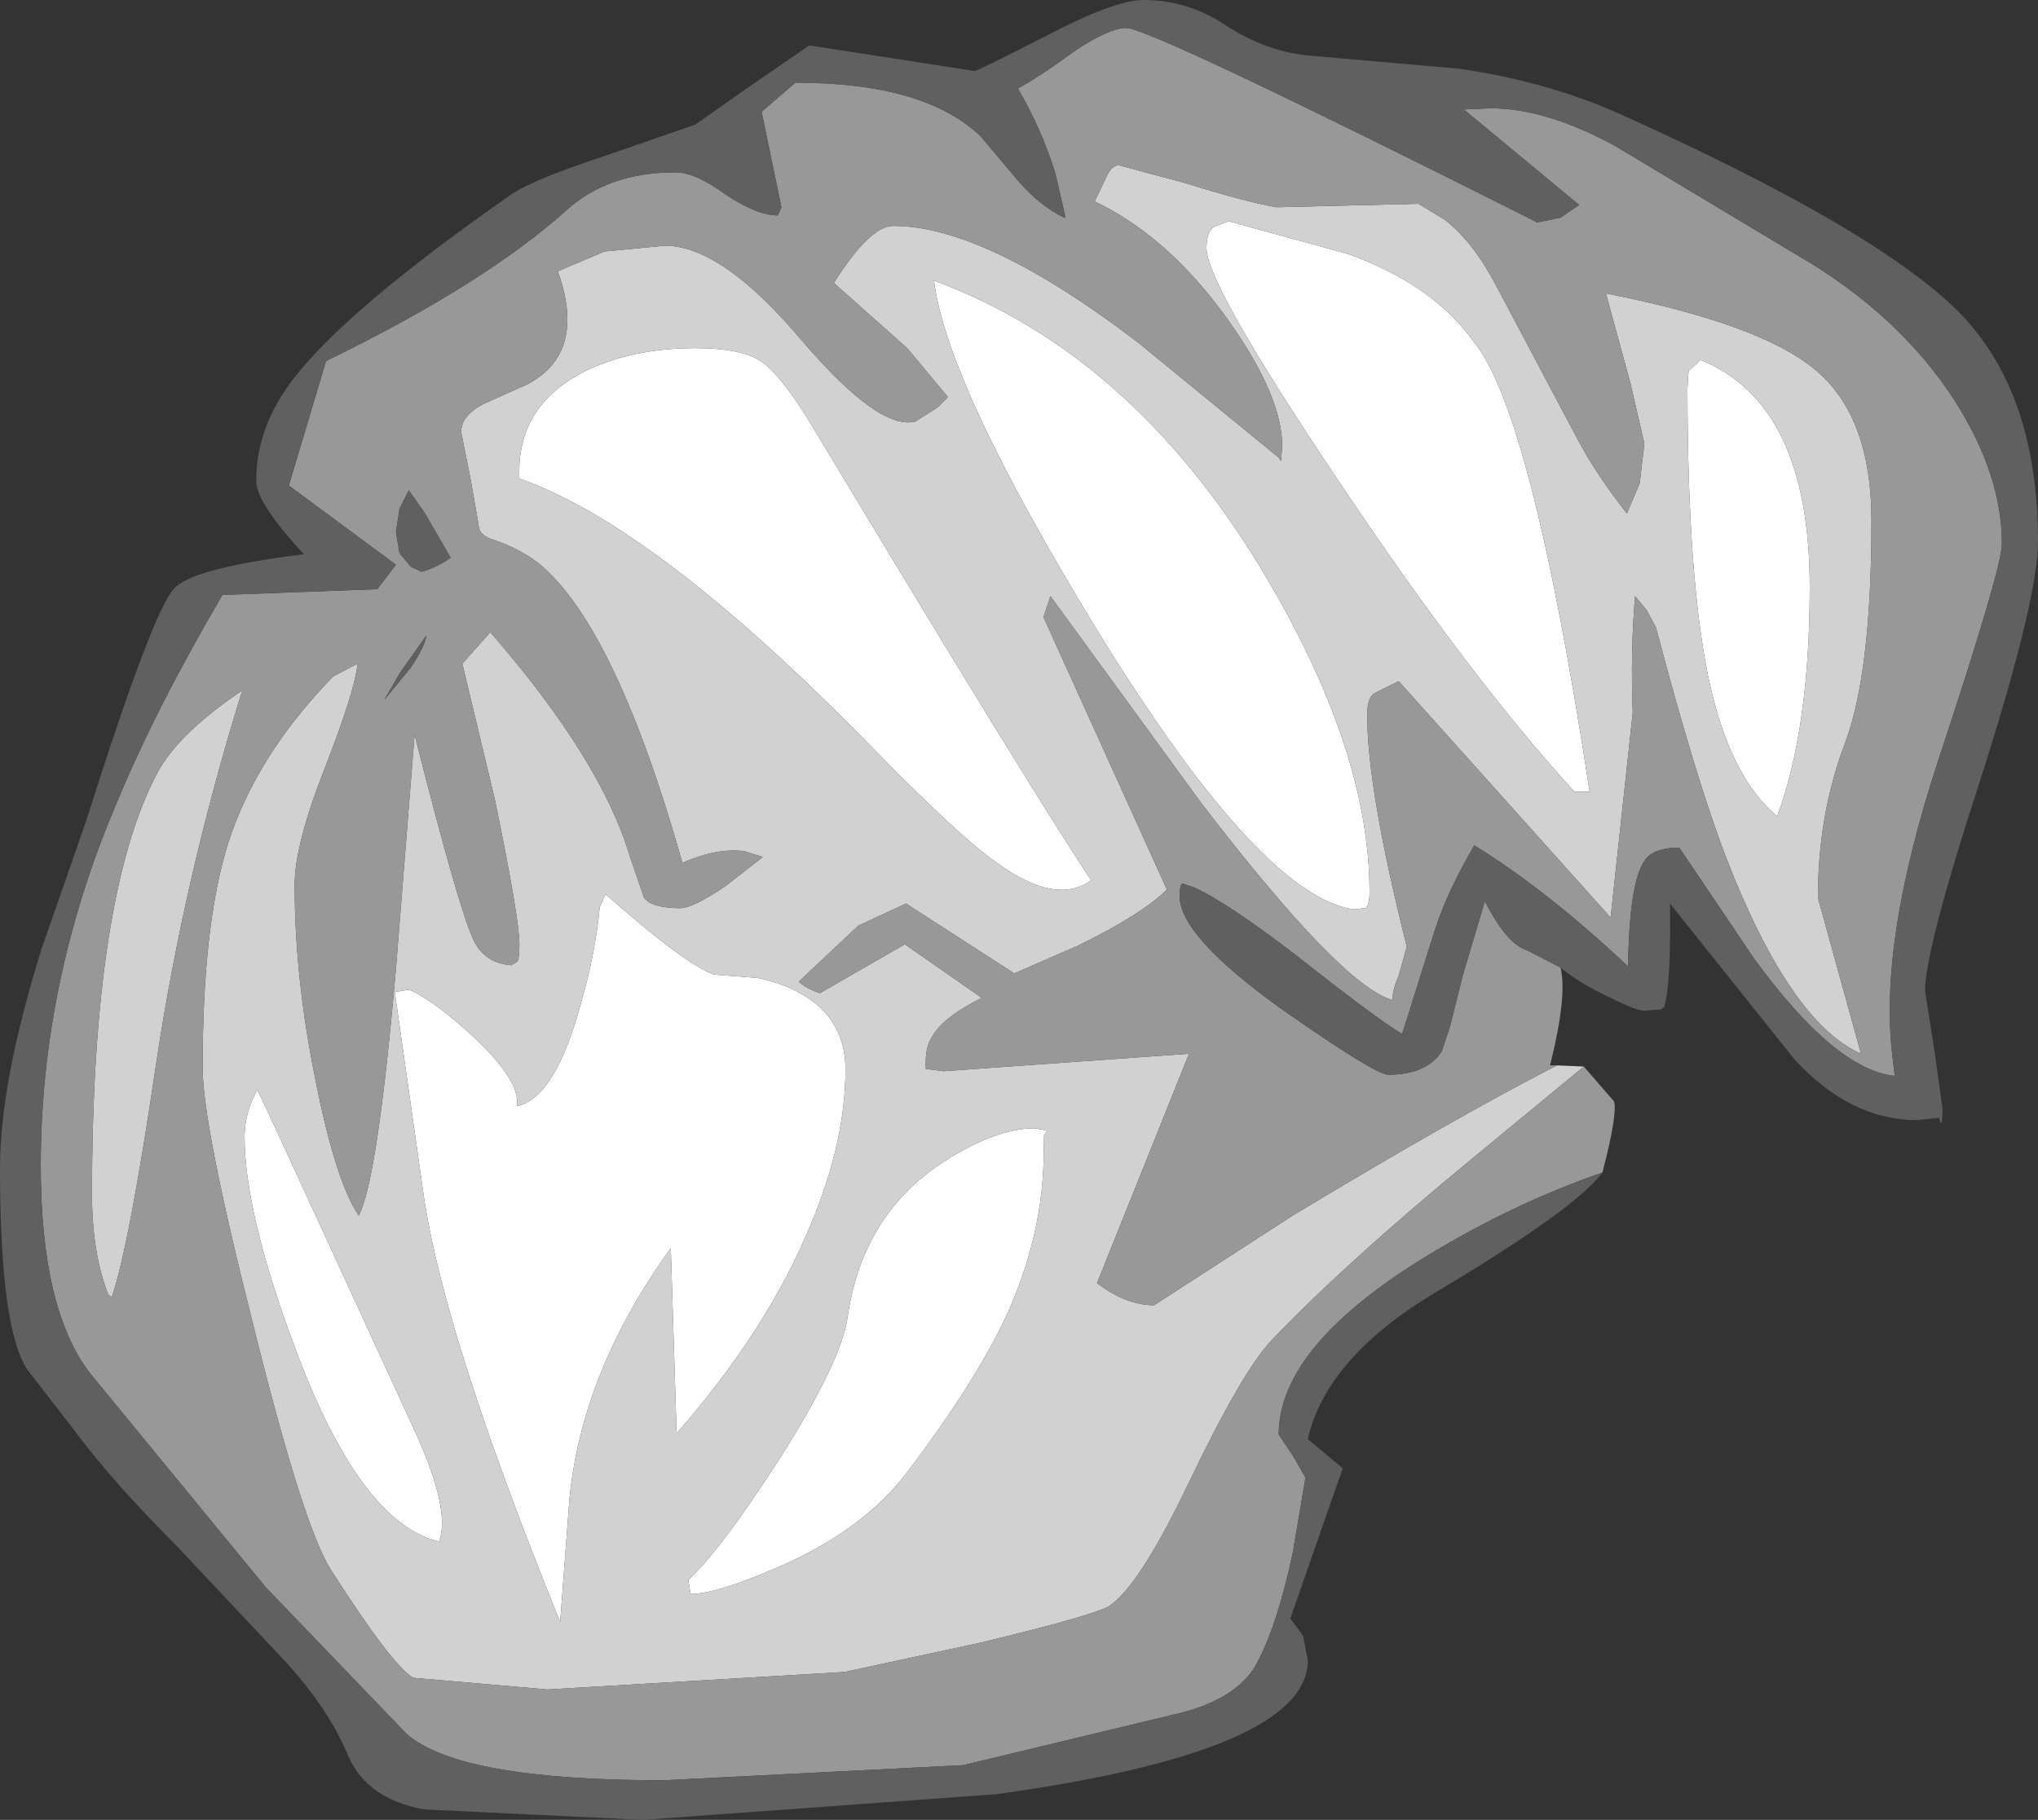 <?xml version="1.0" encoding="UTF-8" standalone="no"?>
<svg xmlns:ffdec="https://www.free-decompiler.com/flash" xmlns:xlink="http://www.w3.org/1999/xlink" ffdec:objectType="shape" height="78.15px" width="87.5px" xmlns="http://www.w3.org/2000/svg">
  <rect width="100%" height="100%" fill="#333333" stroke="none"/>
  <g transform="matrix(1.0, 0.0, 0.0, 1.0, 36.05, 48.05)">
    <path d="M22.55 -9.05 L22.05 -9.0 Q18.05 -9.6 11.05 -21.0 4.6 -31.55 4.05 -36.0 12.45 -32.9 18.05 -23.7 22.75 -15.95 22.75 -9.75 22.75 -9.1 22.55 -9.05 M10.8 -10.25 Q9.3 -9.15 6.75 -11.0 5.15 -12.1 1.25 -16.1 -7.9 -25.45 -13.75 -27.5 -13.9 -30.6 -10.95 -32.1 -8.9 -33.1 -6.2 -33.1 -4.25 -33.1 -3.4 -32.55 -2.5 -31.95 -1.15 -29.7 8.35 -13.9 10.8 -10.25 M21.8 -37.15 Q25.45 -35.85 27.2 -33.4 29.7 -30.45 32.2 -14.05 L31.55 -14.05 Q27.1 -18.9 21.35 -27.5 15.75 -35.85 15.75 -37.4 15.75 -38.05 16.05 -38.3 L16.7 -38.55 21.8 -37.15 M36.4 -31.4 L36.45 -32.15 Q36.7 -32.3 36.95 -32.6 41.65 -30.7 41.65 -22.85 41.65 -16.75 40.25 -13.0 38.2 -14.7 37.3 -18.95 36.4 -23.3 36.4 -31.4 M8.9 0.5 L8.75 0.75 Q8.9 4.6 7.2 8.35 5.9 11.2 2.95 15.1 1.05 17.65 -2.65 19.25 -5.3 20.4 -6.4 20.4 L-6.5 19.8 Q-5.1 18.5 -2.65 14.7 0.1 10.4 0.35 8.45 1.0 4.1 4.45 1.85 6.7 0.4 8.4 0.4 L8.9 0.5 M-18.15 13.6 Q-16.7 16.85 -17.2 18.15 -20.55 17.35 -23.3 10.05 -25.55 4.1 -25.55 0.75 -25.55 -0.25 -25.0 -1.25 L-24.2 0.45 -18.15 13.6 M-19.1 -5.45 L-18.5 -5.55 Q-17.5 -5.15 -15.75 -3.55 -13.7 -1.65 -13.85 -0.55 -12.2 -0.9 -11.1 -5.0 -10.5 -7.05 -10.3 -9.1 L-10.05 -9.65 Q-6.65 -6.65 -5.4 -6.2 L-3.5 -6.05 Q-1.85 -5.7 -0.85 -4.8 0.25 -3.75 0.25 -2.15 0.25 1.0 -1.25 4.55 -3.1 9.05 -7.0 13.5 L-7.25 5.55 Q-11.05 10.8 -11.6 16.3 L-12.0 21.6 Q-16.95 9.4 -17.85 3.35 L-19.1 -5.45" fill="#ffffff" fill-rule="evenodd" stroke="none"/>
    <path d="M31.95 -2.25 L27.1 1.75 Q21.7 6.2 18.55 9.5 17.3 10.8 15.0 15.6 12.9 20.0 11.6 20.9 11.0 21.3 6.0 22.5 L0.2 23.75 -12.55 24.5 -18.3 24.0 Q-19.2 23.5 -21.85 19.35 -23.05 17.45 -25.2 8.75 -27.35 0.25 -27.35 -2.2 -27.35 -8.4 -26.25 -11.85 -25.05 -15.6 -21.75 -19.0 L-20.7 -19.55 Q-20.8 -18.4 -22.15 -14.95 -23.4 -11.75 -23.4 -10.05 -23.4 -6.05 -22.5 -1.65 -21.65 2.65 -20.65 4.15 -19.85 2.7 -19.05 -6.45 L-18.25 -16.5 Q-16.4 -9.2 -15.75 -7.75 -15.3 -6.7 -14.1 -6.6 L-13.85 -6.75 Q-13.75 -6.85 -13.75 -7.5 -13.75 -8.6 -14.8 -13.7 L-16.2 -19.55 -15.0 -20.9 Q-10.25 -15.45 -9.0 -11.25 L-8.4 -9.5 Q-8.05 -9.05 -6.85 -9.05 -6.3 -9.05 -4.9 -10.0 L-3.3 -11.25 -4.1 -11.5 Q-5.25 -11.65 -6.75 -11.0 -9.6 -21.05 -12.85 -23.8 -13.65 -24.45 -14.8 -24.85 -15.5 -25.05 -15.5 -25.5 L-15.85 -27.5 -16.25 -29.5 Q-16.25 -30.2 -15.3 -30.7 L-13.4 -31.55 Q-10.85 -32.9 -12.1 -36.4 L-10.1 -37.25 -7.5 -37.5 Q-5.05 -37.5 -1.6 -33.4 1.7 -29.55 3.25 -29.95 L4.2 -30.55 4.65 -31.0 2.9 -33.1 -0.25 -35.9 Q1.3 -38.35 2.3 -38.35 6.25 -38.35 12.8 -33.35 L18.85 -28.4 18.95 -28.25 19.0 -28.9 Q19.0 -31.05 16.65 -34.35 14.1 -37.9 10.95 -39.4 L11.5 -40.55 Q11.7 -40.95 12.0 -40.95 L14.8 -40.2 Q17.35 -39.4 18.75 -39.15 L24.85 -39.3 26.0 -38.6 Q27.2 -37.65 28.15 -35.85 L31.7 -29.15 Q32.5 -27.65 33.8 -26.0 L34.35 -27.3 34.55 -29.0 33.95 -31.6 32.9 -35.45 Q39.5 -34.15 41.85 -32.2 44.3 -30.2 44.3 -25.7 44.3 -19.1 43.15 -16.1 42.0 -13.05 42.0 -9.5 L43.85 -2.8 Q40.8 -4.15 38.05 -11.25 36.75 -14.65 35.05 -21.1 L34.65 -21.85 34.15 -22.45 Q33.95 -20.15 34.05 -17.45 L33.1 -8.65 24.0 -18.8 23.0 -18.3 Q22.65 -18.15 22.65 -17.35 22.65 -14.15 24.35 -7.4 L24.0 -6.15 Q23.7 -5.45 23.75 -5.1 21.55 -5.7 15.5 -13.6 L9.05 -22.45 8.75 -21.55 14.05 -9.85 Q13.0 -8.8 10.25 -7.45 L7.5 -6.25 2.85 -9.25 0.8 -8.3 -1.75 -5.9 Q-1.45 -5.6 -0.85 -5.4 L2.8 -7.5 6.1 -5.2 Q4.4 -4.35 3.95 -3.5 3.65 -3.05 3.7 -2.15 L4.45 -2.05 15.0 -2.8 11.05 7.05 Q12.3 8.0 13.5 8.0 L19.45 4.15 Q26.5 -0.1 30.8 -2.3 L31.95 -2.25 M36.4 -31.4 Q36.4 -23.3 37.3 -18.95 38.2 -14.7 40.25 -13.0 41.65 -16.75 41.65 -22.85 41.65 -30.7 36.95 -32.6 36.7 -32.3 36.45 -32.15 L36.4 -31.4 M21.8 -37.15 L16.7 -38.55 16.05 -38.3 Q15.75 -38.05 15.75 -37.4 15.75 -35.85 21.35 -27.5 27.1 -18.9 31.55 -14.05 L32.2 -14.05 Q29.7 -30.45 27.2 -33.4 25.45 -35.85 21.8 -37.15 M10.8 -10.25 Q8.35 -13.9 -1.15 -29.7 -2.5 -31.95 -3.4 -32.55 -4.25 -33.1 -6.2 -33.1 -8.9 -33.1 -10.95 -32.1 -13.9 -30.6 -13.75 -27.5 -7.9 -25.45 1.25 -16.1 5.15 -12.1 6.75 -11.0 9.3 -9.15 10.8 -10.25 M22.55 -9.05 Q22.75 -9.1 22.75 -9.75 22.75 -15.95 18.05 -23.7 12.45 -32.9 4.05 -36.0 4.6 -31.55 11.05 -21.0 18.05 -9.6 22.05 -9.0 L22.55 -9.05 M8.9 0.5 L8.4 0.4 Q6.7 0.4 4.45 1.85 1.0 4.1 0.35 8.45 0.1 10.4 -2.65 14.7 -5.1 18.5 -6.5 19.8 L-6.4 20.4 Q-5.3 20.4 -2.65 19.25 1.05 17.65 2.95 15.1 5.9 11.2 7.2 8.35 8.9 4.6 8.75 0.75 L8.9 0.5 M-29.3 -14.85 Q-28.4 -16.55 -25.65 -18.4 -28.15 -10.35 -29.35 -2.35 -30.5 5.45 -31.25 7.65 L-31.4 7.55 Q-32.1 5.75 -32.1 3.25 -32.1 -9.55 -29.3 -14.85 M-19.1 -5.45 L-17.85 3.35 Q-16.95 9.4 -12.0 21.6 L-11.6 16.3 Q-11.05 10.8 -7.25 5.55 L-7.0 13.5 Q-3.1 9.05 -1.25 4.55 0.25 1.0 0.25 -2.15 0.25 -3.75 -0.85 -4.8 -1.85 -5.7 -3.5 -6.05 L-5.4 -6.2 Q-6.65 -6.65 -10.05 -9.65 L-10.3 -9.1 Q-10.5 -7.05 -11.1 -5.0 -12.2 -0.9 -13.85 -0.55 -13.7 -1.65 -15.75 -3.55 -17.5 -5.15 -18.5 -5.55 L-19.1 -5.45 M-18.15 13.6 L-24.2 0.45 -25.0 -1.25 Q-25.55 -0.25 -25.55 0.75 -25.55 4.1 -23.3 10.05 -20.55 17.35 -17.2 18.15 -16.7 16.85 -18.15 13.6" fill="#d1d1d1" fill-rule="evenodd" stroke="none"/>
    <path d="M32.75 2.3 Q28.85 3.65 25.1 5.95 18.85 9.8 18.85 13.55 L19.45 14.45 20.0 15.4 19.45 18.65 Q18.8 21.65 18.0 23.2 17.2 24.95 14.25 25.6 L5.3 27.75 -7.55 28.4 Q-16.35 28.4 -18.6 26.4 L-24.65 20.1 -32.2 10.9 Q-34.3 8.15 -34.3 2.0 -34.3 -5.9 -31.05 -13.55 -29.35 -17.65 -26.5 -22.5 L-19.85 -22.75 -19.05 -23.8 -23.65 -27.2 -22.05 -32.55 Q-15.25 -35.85 -11.7 -39.05 -9.9 -40.65 -7.05 -40.65 -6.2 -40.65 -4.9 -39.7 -3.55 -38.8 -2.65 -38.8 L-2.5 -39.15 -3.35 -43.25 -1.9 -44.5 Q3.65 -44.5 6.05 -42.2 L7.65 -40.3 Q8.6 -39.2 9.65 -38.7 L9.7 -38.7 9.25 -40.65 Q8.65 -42.55 7.65 -44.25 8.5 -44.7 10.15 -45.9 11.6 -46.85 12.3 -46.85 13.35 -46.85 29.95 -38.5 L30.95 -38.7 31.75 -39.25 26.8 -43.35 27.95 -43.4 Q30.35 -43.4 33.35 -41.75 L41.1 -37.1 Q45.5 -34.55 47.9 -30.8 49.9 -27.65 49.9 -24.7 49.9 -23.65 47.15 -15.35 44.6 -7.55 45.2 -2.7 L45.3 -1.85 Q42.75 -2.1 39.25 -6.9 L36.05 -11.65 Q34.85 -11.65 34.5 -11.0 33.9 -10.0 33.85 -6.55 30.4 -9.8 27.25 -11.75 26.1 -9.8 25.55 -8.1 L24.15 -3.65 Q23.05 -4.3 19.7 -6.95 16.65 -9.3 15.2 -9.95 L14.75 -10.1 Q14.6 -10.15 14.6 -9.55 14.6 -7.85 19.0 -4.7 23.0 -1.9 23.55 -1.9 25.2 -1.9 25.85 -2.9 L26.2 -3.95 26.75 -6.15 27.7 -9.35 Q28.65 -7.5 29.5 -7.25 L30.95 -6.5 Q31.25 -5.3 30.5 -2.3 L30.8 -2.3 Q26.5 -0.1 19.45 4.15 L13.5 8.0 Q12.3 8.0 11.05 7.05 L15.0 -2.8 4.45 -2.05 3.7 -2.15 Q3.65 -3.05 3.95 -3.5 4.4 -4.35 6.1 -5.2 L2.8 -7.5 -0.85 -5.4 Q-1.45 -5.6 -1.75 -5.9 L0.8 -8.3 2.85 -9.25 7.5 -6.25 10.25 -7.45 Q13.0 -8.8 14.05 -9.85 L8.75 -21.55 9.05 -22.45 15.5 -13.6 Q21.55 -5.7 23.75 -5.1 23.7 -5.45 24.0 -6.15 L24.35 -7.4 Q22.65 -14.15 22.65 -17.35 22.65 -18.15 23.0 -18.3 L24.0 -18.8 33.1 -8.65 34.05 -17.45 Q33.95 -20.15 34.15 -22.45 L34.65 -21.85 35.05 -21.1 Q36.75 -14.65 38.05 -11.25 40.8 -4.15 43.85 -2.8 L42.0 -9.5 Q42.0 -13.05 43.15 -16.1 44.3 -19.1 44.3 -25.7 44.3 -30.2 41.85 -32.2 39.5 -34.15 32.9 -35.45 L33.95 -31.6 34.55 -29.0 34.35 -27.3 33.8 -26.0 Q32.5 -27.65 31.7 -29.15 L28.15 -35.85 Q27.2 -37.65 26.0 -38.6 L24.85 -39.3 18.75 -39.15 Q17.35 -39.4 14.8 -40.2 L12.0 -40.95 Q11.7 -40.95 11.5 -40.55 L10.95 -39.4 Q14.1 -37.9 16.65 -34.35 19.0 -31.05 19.0 -28.9 L18.95 -28.25 18.85 -28.4 12.8 -33.35 Q6.25 -38.35 2.3 -38.35 1.3 -38.35 -0.25 -35.9 L2.9 -33.1 4.65 -31.0 4.2 -30.55 3.25 -29.95 Q1.7 -29.55 -1.6 -33.4 -5.05 -37.5 -7.5 -37.5 L-10.1 -37.25 -12.1 -36.4 Q-10.85 -32.9 -13.4 -31.55 L-15.3 -30.7 Q-16.25 -30.2 -16.25 -29.5 L-15.85 -27.5 -15.5 -25.5 Q-15.5 -25.05 -14.8 -24.85 -13.65 -24.45 -12.85 -23.8 -9.6 -21.05 -6.75 -11.0 -5.25 -11.65 -4.1 -11.5 L-3.3 -11.25 -4.9 -10.0 Q-6.3 -9.05 -6.85 -9.05 -8.05 -9.05 -8.4 -9.5 L-9.0 -11.25 Q-10.25 -15.45 -15.0 -20.9 L-16.2 -19.55 -14.8 -13.7 Q-13.75 -8.6 -13.75 -7.5 -13.75 -6.85 -13.85 -6.75 L-14.1 -6.6 Q-15.3 -6.7 -15.75 -7.75 -16.4 -9.2 -18.25 -16.5 L-19.05 -6.45 Q-19.85 2.7 -20.65 4.15 -21.65 2.65 -22.5 -1.65 -23.4 -6.05 -23.4 -10.05 -23.4 -11.75 -22.15 -14.95 -20.8 -18.4 -20.7 -19.55 L-21.75 -19.0 Q-25.05 -15.6 -26.25 -11.85 -27.35 -8.4 -27.35 -2.2 -27.35 0.25 -25.2 8.75 -23.05 17.45 -21.85 19.35 -19.2 23.5 -18.3 24.0 L-12.55 24.5 0.2 23.75 6.0 22.5 Q11.0 21.3 11.6 20.9 12.9 20.0 15.0 15.6 17.3 10.8 18.55 9.5 21.7 6.2 27.1 1.75 L31.95 -2.25 33.25 -0.75 Q33.4 -0.2 32.75 2.3 M-18.9 -26.2 L-19.05 -25.2 -18.9 -24.3 -18.4 -23.7 -17.95 -23.5 Q-17.35 -23.65 -16.7 -24.1 L-17.8 -26.0 -18.5 -27.0 -18.9 -26.2 M-29.3 -14.85 Q-32.1 -9.55 -32.1 3.25 -32.1 5.75 -31.4 7.55 L-31.25 7.65 Q-30.5 5.45 -29.35 -2.35 -28.15 -10.35 -25.65 -18.4 -28.4 -16.55 -29.3 -14.85 M-18.85 -19.2 L-19.55 -18.0 -18.4 -19.4 Q-17.8 -20.3 -17.75 -20.75 L-18.85 -19.2" fill="#989898" fill-rule="evenodd" stroke="none"/>
    <path d="M30.95 -6.5 L29.5 -7.25 Q28.65 -7.5 27.7 -9.35 L26.75 -6.15 26.2 -3.95 25.85 -2.9 Q25.2 -1.9 23.55 -1.9 23.0 -1.9 19.0 -4.7 14.6 -7.85 14.6 -9.55 14.6 -10.15 14.75 -10.1 L15.2 -9.95 Q16.65 -9.3 19.7 -6.95 23.05 -4.3 24.15 -3.65 L25.55 -8.1 Q26.1 -9.8 27.25 -11.75 30.4 -9.8 33.85 -6.55 33.9 -10.0 34.5 -11.0 34.85 -11.65 36.05 -11.65 L39.25 -6.9 Q42.75 -2.1 45.3 -1.85 L45.2 -2.7 Q44.6 -7.55 47.15 -15.35 49.9 -23.65 49.9 -24.7 49.9 -27.65 47.9 -30.8 45.5 -34.55 41.1 -37.1 L33.35 -41.75 Q30.35 -43.4 27.95 -43.4 L26.8 -43.35 31.75 -39.25 30.95 -38.7 29.95 -38.5 Q13.35 -46.85 12.3 -46.85 11.6 -46.85 10.15 -45.9 8.5 -44.7 7.65 -44.25 8.65 -42.55 9.25 -40.65 L9.7 -38.7 9.65 -38.7 Q8.6 -39.2 7.65 -40.3 L6.05 -42.2 Q3.65 -44.5 -1.9 -44.5 L-3.35 -43.25 -2.5 -39.15 -2.65 -38.8 Q-3.55 -38.8 -4.9 -39.7 -6.2 -40.65 -7.05 -40.65 -9.9 -40.65 -11.7 -39.05 -15.25 -35.85 -22.05 -32.55 L-23.65 -27.2 -19.05 -23.8 -19.85 -22.75 -26.5 -22.5 Q-29.35 -17.65 -31.05 -13.55 -34.3 -5.9 -34.3 2.0 -34.3 8.15 -32.2 10.9 L-24.65 20.1 -18.6 26.4 Q-16.35 28.4 -7.55 28.4 L5.3 27.75 14.25 25.6 Q17.2 24.95 18.0 23.2 18.8 21.65 19.45 18.65 L20.0 15.4 19.45 14.45 18.85 13.55 Q18.85 9.8 25.1 5.95 28.85 3.65 32.75 2.3 31.6 3.85 25.75 7.35 20.9 10.2 20.1 13.75 L21.6 15.0 19.35 21.45 19.9 22.2 20.1 23.25 Q20.1 27.15 6.7 29.0 L-8.45 30.1 -17.85 29.65 Q-20.3 29.2 -21.1 27.35 -21.9 25.4 -23.75 23.35 L-28.45 18.35 Q-31.3 15.5 -32.95 13.25 L-34.85 10.8 Q-36.05 9.1 -36.05 2.1 -36.05 -1.6 -34.25 -7.35 L-32.35 -12.8 Q-29.55 -21.65 -28.6 -22.75 -27.85 -23.65 -23.0 -24.25 -25.05 -26.45 -25.05 -27.4 -25.05 -29.75 -23.4 -31.85 -21.05 -34.85 -14.1 -39.7 -13.15 -40.35 -9.95 -41.4 L-6.2 -42.7 -3.85 -44.35 -1.3 -46.1 5.8 -45.0 Q5.9 -45.0 8.85 -46.5 11.8 -48.05 13.05 -48.05 14.95 -48.05 16.6 -46.95 18.35 -45.8 20.3 -45.65 L26.6 -45.1 Q30.35 -44.55 33.4 -43.2 44.65 -38.15 48.15 -34.55 51.45 -31.1 51.45 -24.8 51.45 -22.35 49.05 -14.8 46.6 -7.3 46.6 -5.5 L47.0 -2.95 47.35 -0.45 Q47.35 0.55 47.2 -0.05 L46.25 0.05 Q43.4 0.05 41.0 -2.55 L35.65 -9.25 Q35.7 -5.75 35.4 -4.8 L35.25 -4.7 34.55 -4.65 Q34.2 -4.65 33.1 -5.2 31.8 -5.8 30.95 -6.5 M-18.9 -26.2 L-18.5 -27.0 -17.8 -26.0 -16.7 -24.1 Q-17.35 -23.65 -17.95 -23.5 L-18.4 -23.7 -18.9 -24.3 -19.05 -25.2 -18.9 -26.2 M-18.85 -19.2 L-17.75 -20.75 Q-17.8 -20.3 -18.4 -19.4 L-19.55 -18.0 -18.85 -19.2" fill="#606060" fill-rule="evenodd" stroke="none"/>
  </g>
</svg>
